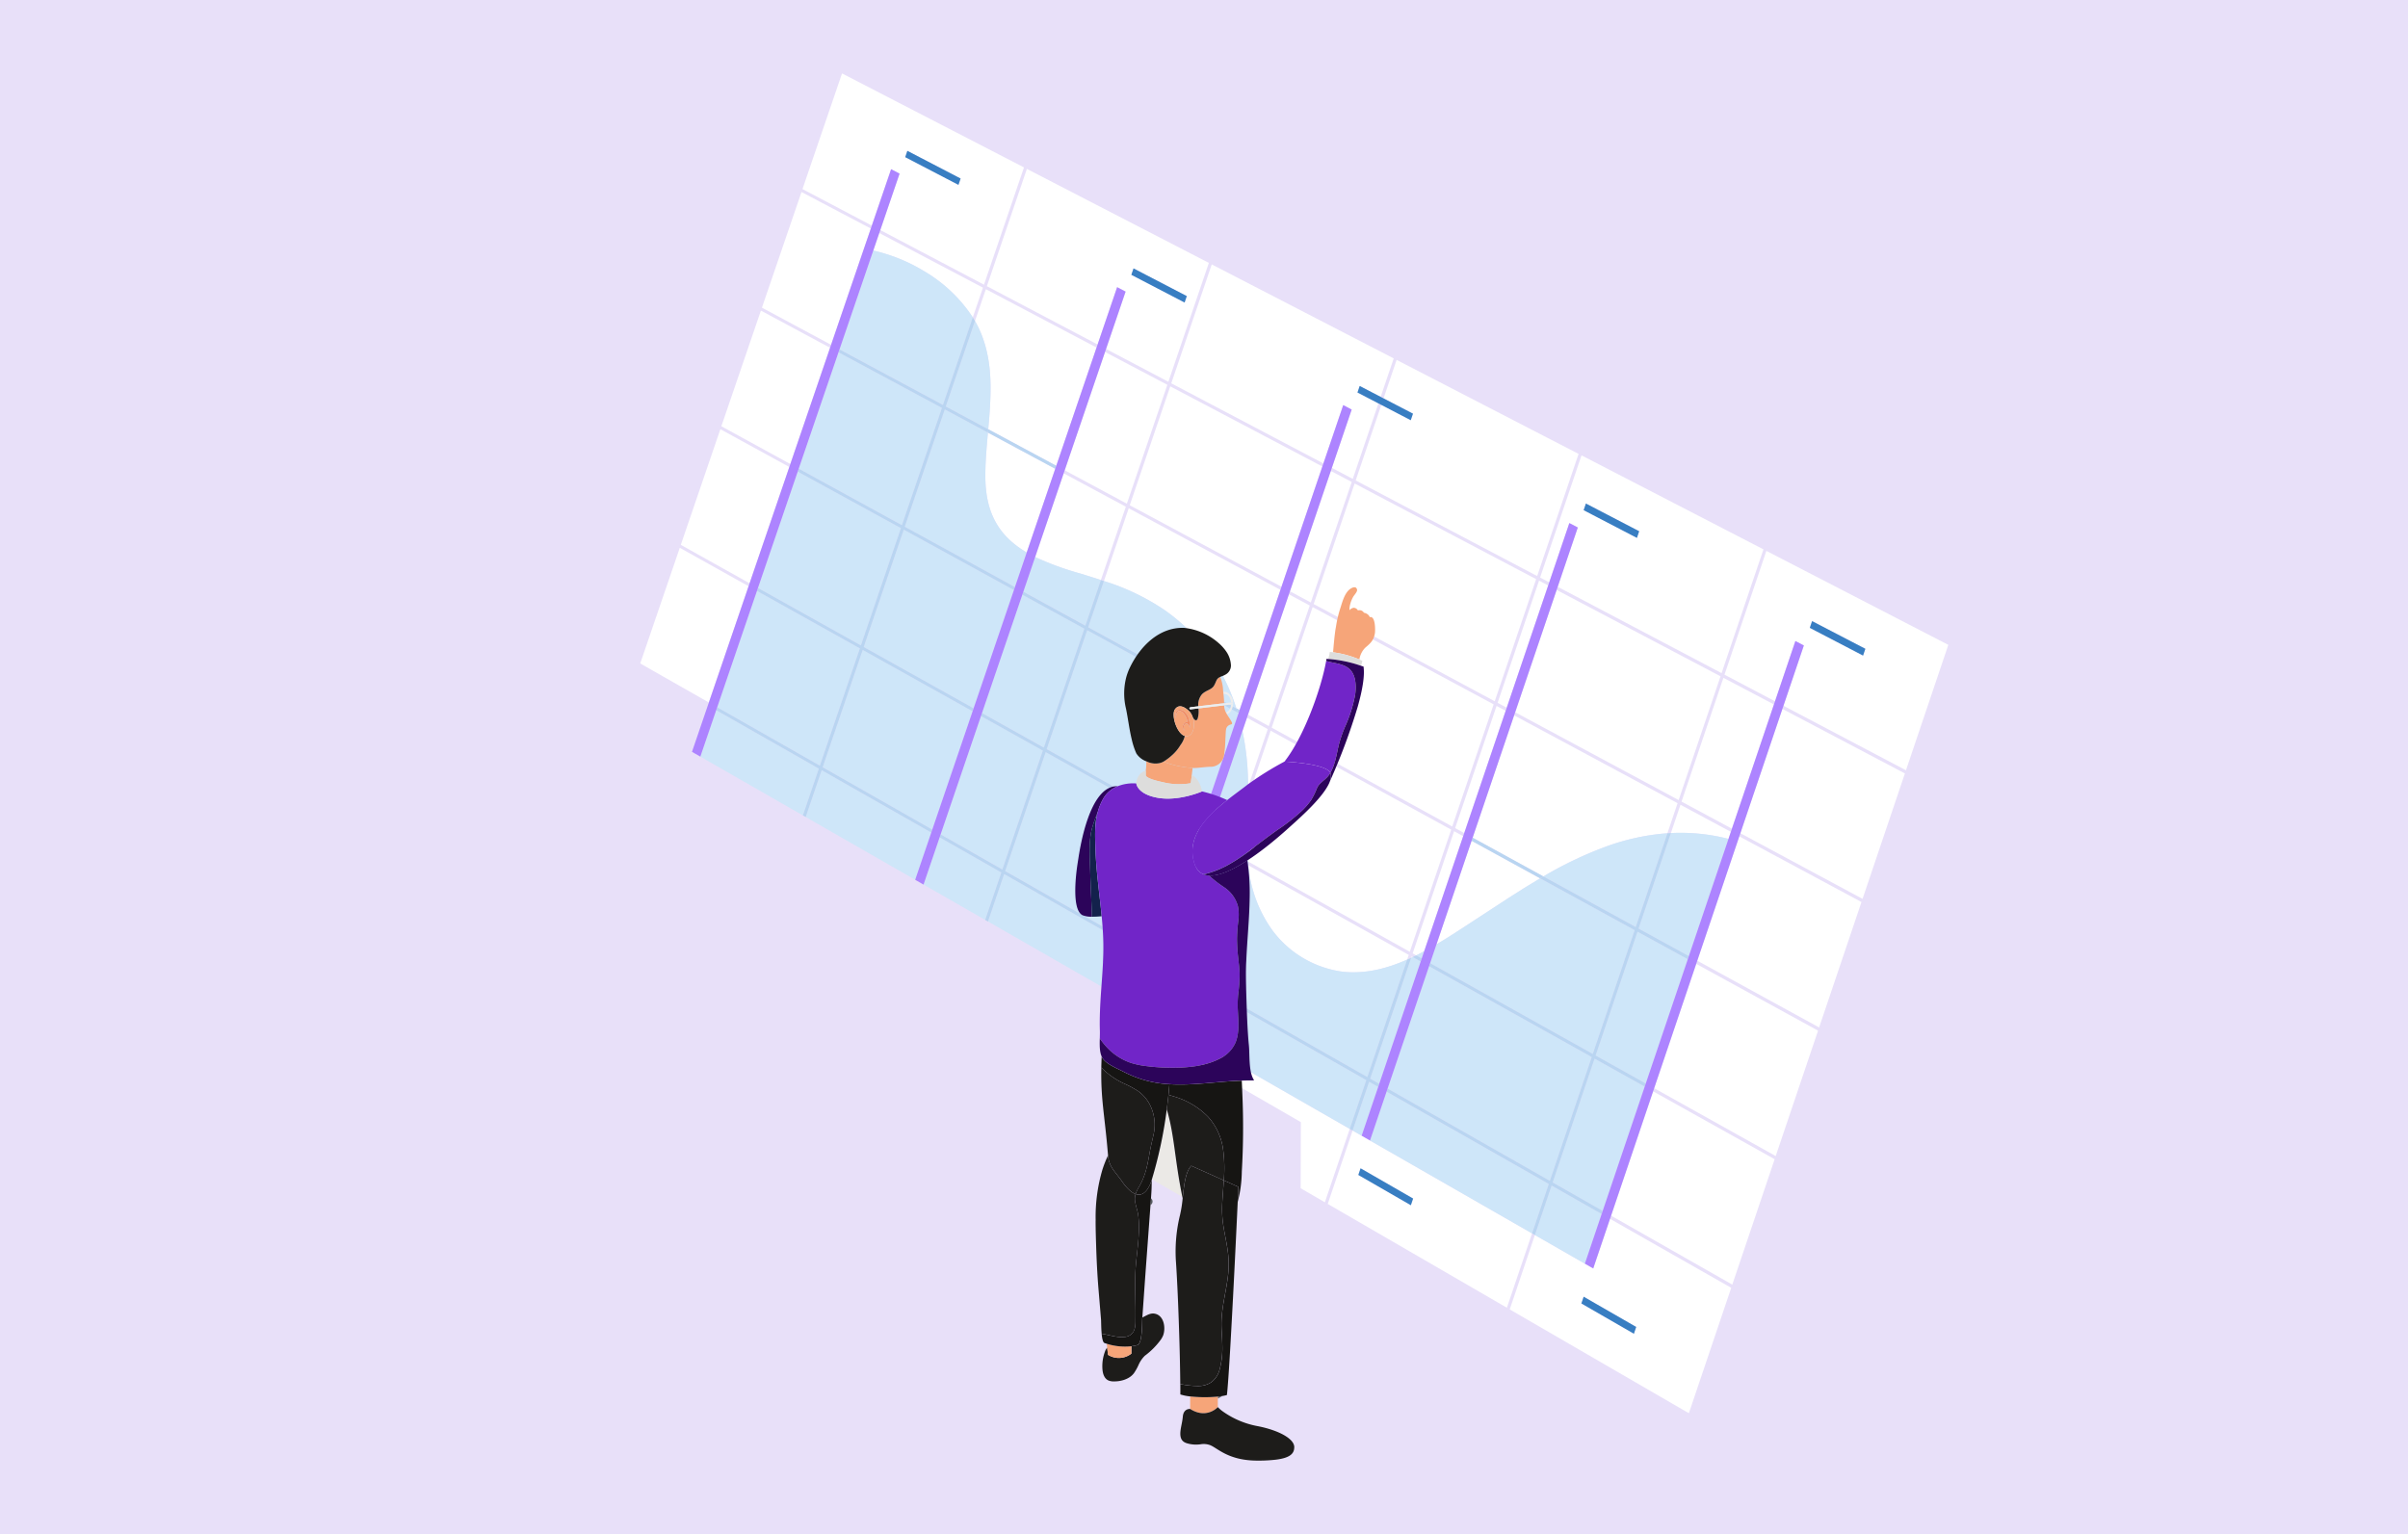 <svg xmlns="http://www.w3.org/2000/svg" width="597" height="380.416" viewBox="0 0 597 380.416">
  <rect x="0" y="0" width="597" height="380.416" fill="#808080" stroke="none"/>
  <g id="Grupo_974722" data-name="Grupo 974722" transform="translate(-823 -3750.584)">
    <rect id="BG" width="597" height="380.416" transform="translate(823 3750.584)" fill="#ede4ff" opacity="0.949"/>
    <g id="Grupo_973927" data-name="Grupo 973927" transform="translate(-5260.524 10717.559)">
      <path id="Trazado_704042" data-name="Trazado 704042" d="M959.217,884.074a106.635,106.635,0,0,0,3.687-17.357c1.908,6.32,1.971,12.586,3.868,21.72Z" transform="translate(5409.891 -7558.596)" fill="#ebe9e6"/>
      <path id="Trazado_704063" data-name="Trazado 704063" d="M935.652,1043.894l-1.112.647v-.5c.4-.041.765-.09,1.112-.147" transform="translate(5450.914 -7664.679)" fill="#585d61"/>
      <path id="Trazado_704127" data-name="Trazado 704127" d="M977.643,923.379c.039-.55.082-1.1.12-1.652a.993.993,0,0,1-.12,1.652" transform="translate(5391.12 -7591.532)" fill="#585d61"/>
      <path id="Trazado_704142" data-name="Trazado 704142" d="M929.432,613.725l-.039.006c-.073-.342-.146-.684-.219-1.017a3.033,3.033,0,0,1,.258,1.011" transform="translate(5459.287 -7406.514)" fill="#fff"/>
      <path id="Trazado_704205" data-name="Trazado 704205" d="M929.756,580.354a11.319,11.319,0,0,0-1.762-1.891c.31.174.626.348,1,.557l2.366,1.321c.078.351.151.69.226,1.035l-1.827-1.022" transform="translate(5457.61 -7386.006)" fill="#b9d5f1"/>
      <path id="Trazado_704261" data-name="Trazado 704261" d="M981.48,638.211a18.385,18.385,0,0,0,1.131,3.433,4.985,4.985,0,0,0,2.48,1.958,13.344,13.344,0,0,1-.146,2.31,3.148,3.148,0,0,0-2.251,2.616,40.609,40.609,0,0,1-1.213-8.865c-.006-.3,0-.607,0-.907Z" transform="translate(5382.637 -7421.78)" fill="#cee6f9"/>
      <path id="Trazado_704262" data-name="Trazado 704262" d="M926.378,618.987c.443,2.045.915,4.231,1.435,6.638l-2.928-1.538a1.394,1.394,0,0,1,.566-.869c.63-.46,1.245-.11.718-1.056-.346-.622-.74-1.157-1.071-1.706a2.437,2.437,0,0,0,1.28-1.469" transform="translate(5462.627 -7410.27)" fill="#cee6f9"/>
      <path id="Trazado_704263" data-name="Trazado 704263" d="M929.641,618.544a3.856,3.856,0,0,1-.456-1.794l1.695-.2a2.2,2.2,0,0,1-1.239,2" transform="translate(5457.834 -7408.81)" fill="#cee6f9"/>
      <path id="Trazado_704264" data-name="Trazado 704264" d="M930.879,611.064c.073.333.147.676.219,1.018l-1.672.2A21.433,21.433,0,0,0,929.27,610l.286-.04a1.567,1.567,0,0,1,1.323,1.105" transform="translate(5457.582 -7404.865)" fill="#cee6f9"/>
      <path id="Trazado_704265" data-name="Trazado 704265" d="M932.619,602.857a1.711,1.711,0,0,0-1.067-.448l-.342.045-.034-.34a10.225,10.225,0,0,0-.721-3.384,5.089,5.089,0,0,1,.61-.245,4.431,4.431,0,0,0,.549-.262c.327,1.51.66,3.042,1,4.634" transform="translate(5455.586 -7397.837)" fill="#cee6f9"/>
      <g id="Grupo_973926" data-name="Grupo 973926" transform="translate(6242.252 -6948.767)">
        <path id="Trazado_704287" data-name="Trazado 704287" d="M107.085,602.211l1.138-3.367.163-.484,2.024-5.989.7-2.074q.674-1.994,1.347-3.988l.077-.223q1.379-4.085,2.761-8.17c12.086,6.626,18.129,9.936,30.214,16.559l-10.5,31.1c-12.055-6.729-18.083-10.1-30.138-16.826q.977-2.891,1.957-5.786c.084-.25.17-.5.253-.749" transform="translate(146.503 -357.102)" fill="#fff"/>
        <path id="Trazado_704288" data-name="Trazado 704288" d="M158.763,486.611c.951-2.807,1.425-4.21,2.374-7.017,4.668,2.509,8.722,4.69,12.491,6.716-.2.581-.394,1.166-.59,1.747a47.489,47.489,0,0,0-14.274-1.446" transform="translate(96.763 -298.232)" fill="#fff"/>
        <path id="Trazado_704289" data-name="Trazado 704289" d="M41.974,345.05q-2.526,7.47-5.052,14.944c-3.779-1.992-7.844-4.135-12.524-6.6,4.154-12.279,6.23-18.419,10.384-30.7L79.892,346c-4.2,12.438-6.3,18.657-10.5,31.1-12.441-6.555-20.585-10.846-30.373-16q2.527-7.477,5.054-14.953l-2.1-1.1m17.35,1.925-13.208-6.867c-.226.669-.34,1-.566,1.674l13.206,6.873c.227-.671.341-1.007.568-1.68" transform="translate(244.415 -204.292)" fill="#fff"/>
        <path id="Trazado_704290" data-name="Trazado 704290" d="M132.145,431.842l10.385-30.7,12.523,6.6q-5.207,15.4-10.416,30.811c-3.769-2.027-7.824-4.2-12.492-6.712" transform="translate(126.019 -251.259)" fill="#fff"/>
        <path id="Trazado_704291" data-name="Trazado 704291" d="M216.058,368.241c-4.153,12.276-6.23,18.416-10.382,30.693l-40.534-21.777q5.14-15.169,10.28-30.336c15.2,8.015,24.158,12.735,40.636,21.419" transform="translate(51.773 -218.736)" fill="#fff"/>
        <path id="Trazado_704292" data-name="Trazado 704292" d="M350.074,411.848c-17.907-9.809-26.862-14.714-44.769-24.521,4.062-11.959,6.092-17.937,10.153-29.9l44.882,24.125c-4.106,12.118-6.16,18.175-10.266,30.291" transform="translate(-148.752 -225.089)" fill="#fff"/>
        <path id="Trazado_704293" data-name="Trazado 704293" d="M92.014,436.358l-10.5,31.1L51.222,451.18q5.209-15.414,10.421-30.831l30.371,16.009" transform="translate(221.529 -262.76)" fill="#fff"/>
        <path id="Trazado_704294" data-name="Trazado 704294" d="M732.421,212.244l-17.1-9.368c3.924-11.472,5.885-17.208,9.807-28.68l17.145,9.214c-3.941,11.532-5.911,17.3-9.852,28.834" transform="translate(-695.209 -115.378)" fill="#fff"/>
        <path id="Trazado_704295" data-name="Trazado 704295" d="M325.326,526.589l-.285.137c-.354-.2-.532-.3-.885-.493l10.269-30.3,2.25,1.235q-4.833,14.259-9.666,28.518c-.561.3-1.11.617-1.683.9" transform="translate(-132.65 -308.017)" fill="#fff"/>
        <path id="Trazado_704296" data-name="Trazado 704296" d="M179.224,747.79c.395-1.168.741-2.192,1.064-3.15l.1-.295c.237-.7.463-1.372.686-2.031q.31-.92.622-1.839c.284-.839.581-1.721.9-2.667.23-.685.461-1.364.692-2.048l.094-.277,30.057,17.111c-4.2,12.438-6.3,18.657-10.5,31.1l-44.415-25.743c2.5-7.378,3.743-11.068,6.24-18.446,5.541,3.18,8.454,4.849,13.775,7.9.2.116.42.241.681.392m10.09,16.19c.227-.671.34-1.007.568-1.68-5.211-3-7.817-4.5-13.027-7.5l-.566,1.674,13.025,7.506" transform="translate(57.044 -451.444)" fill="#fff"/>
        <path id="Trazado_704297" data-name="Trazado 704297" d="M224.949,456.8a95.262,95.262,0,0,0-15.733,7.484c-7.17-3.928-11.435-6.264-17.543-9.609q5.14-15.169,10.28-30.336l40.53,21.787c-1.008,2.982-1.512,4.47-2.521,7.452a56.239,56.239,0,0,0-15.014,3.222" transform="translate(14.7 -265.152)" fill="#fff"/>
        <path id="Trazado_704298" data-name="Trazado 704298" d="M409.687,180.537q-2.455,7.231-4.913,14.462l-37.718-19.87,10.037-29.486,45.116,23.31c-1.229,3.616-2.271,6.681-3.24,9.536l-5.194-2.7c-.221.648-.33.972-.551,1.62,2.019,1.052,3.652,1.9,5.193,2.7l-6.36,18.724c-1.821-.959-3.53-1.858-5.184-2.732q2.457-7.235,4.917-14.471l-2.1-1.1" transform="translate(-235.399 -98.282)" fill="#fff"/>
        <path id="Trazado_704299" data-name="Trazado 704299" d="M145.855,280.46q-2.491,7.354-4.983,14.7c-.745-.391-1.485-.783-2.262-1.192,4.108-12.118,6.161-18.177,10.268-30.3,18.046,9.325,27.068,13.987,45.114,23.31-4.153,12.276-6.23,18.414-10.383,30.693l-40.639-21.411q2.494-7.356,4.986-14.712l-2.1-1.1m16.764,3.676c.224-.661.335-.992.559-1.652l-13.208-6.869-.558,1.648,13.207,6.873" transform="translate(84.486 -168.954)" fill="#fff"/>
        <path id="Trazado_704300" data-name="Trazado 704300" d="M279.067,310.935c4.062-11.956,6.092-17.934,10.153-29.893,18,9.489,27,14.232,45,23.719-4.106,12.115-6.16,18.173-10.266,30.291C306,325.4,297.022,320.581,279.067,310.935" transform="translate(-112.102 -179.351)" fill="#fff"/>
        <path id="Trazado_704301" data-name="Trazado 704301" d="M276.609,527.541q4.35-12.84,8.7-25.677l16.99,9.311c-5.41,3.184-10.575,6.673-15.768,10.048-3.287,2.136-6.538,4.32-9.924,6.318" transform="translate(-79.197 -311.566)" fill="#fff"/>
        <path id="Trazado_704302" data-name="Trazado 704302" d="M513.58,115.948l-4.846,14.223c-8.554-4.507-16.266-8.568-27.452-14.462,3.969-11.633,5.953-17.45,9.922-29.082l45.114,23.308c-4.014,11.793-6.021,17.689-10.036,29.482-5.909-3.113-10.842-5.711-15.448-8.14q2.425-7.115,4.849-14.232l-2.1-1.1m16.723,3.818c.218-.641.327-.961.545-1.6l-13.21-6.866c-.217.637-.325.955-.542,1.592,5.282,2.751,7.924,4.124,13.206,6.875" transform="translate(-395.341 -62.948)" fill="#fff"/>
        <path id="Trazado_704303" data-name="Trazado 704303" d="M135.555,676.136q.514-1.517,1.012-2.995l.632-1.869c.408-1.207.82-2.427,1.242-3.675q1.841-5.447,3.683-10.9c12.054,6.733,18.082,10.1,30.136,16.835-4.2,12.438-6.3,18.657-10.5,31.1l-30.059-17.1c1.214-3.593,2.249-6.654,3.212-9.5q.321-.948.641-1.9" transform="translate(108.991 -404.274)" fill="#fff"/>
        <path id="Trazado_704304" data-name="Trazado 704304" d="M633.352,135.637a42.056,42.056,0,0,0-12.5-5.047q.745-2.175,1.486-4.354l25.709,13.55-2.516,7.374a36.528,36.528,0,0,0-12.181-11.524" transform="translate(-563.079 -86.663)" fill="#fff"/>
        <path id="Trazado_704305" data-name="Trazado 704305" d="M715.449,114.926,707.3,138.793l-17.145-9.211c3.924-11.472,5.886-17.21,9.807-28.682l17.188,9.061q-.849,2.481-1.7,4.965" transform="translate(-659.982 -71.493)" fill="#fff"/>
        <path id="Trazado_704306" data-name="Trazado 704306" d="M411.151,250.486,421.189,221c15.4,8.114,24.223,12.765,37.714,19.877L448.771,270.7l-37.62-20.21" transform="translate(-289.786 -143.401)" fill="#fff"/>
        <path id="Trazado_704307" data-name="Trazado 704307" d="M617.466,51.364q-2.387,6.992-4.778,13.985c-5.107-2.691-10.53-5.55-17.188-9.056,3.921-11.472,5.883-17.21,9.807-28.68,18.042,9.324,27.064,13.985,45.11,23.308L640.5,80c-10.421-5.49-17.829-9.394-25.709-13.544q2.391-7,4.78-13.994l-2.1-1.1m3.5-2.988,13.2,6.873c.214-.628.322-.943.537-1.573L621.5,46.81c-.213.626-.32.94-.534,1.566" transform="translate(-555.275 -27.613)" fill="#fff"/>
        <path id="Trazado_704308" data-name="Trazado 704308" d="M355.45,573.359l.267.148-.376.174Z" transform="translate(-164.206 -354.374)" fill="#fff"/>
        <path id="Trazado_704309" data-name="Trazado 704309" d="M408.321,276.027c-4.06,11.955-6.09,17.93-10.151,29.886-1.816-.976-3.52-1.893-5.171-2.779q5.069-14.92,10.139-29.839c1.655.871,3.365,1.772,5.184,2.732" transform="translate(-231.92 -174.713)" fill="#fff"/>
        <path id="Trazado_704310" data-name="Trazado 704310" d="M267.043,217.993l-7.3-3.793c.969-2.855,2.01-5.922,3.24-9.538l45.114,23.31c-4.106,12.113-6.159,18.171-10.265,30.289-18-9.485-27-14.226-45-23.708,2.6-7.646,4.364-12.849,6.362-18.731,2.22,1.156,4.348,2.266,7.3,3.8.222-.65.332-.974.553-1.626" transform="translate(-75.457 -133.62)" fill="#fff"/>
        <path id="Trazado_704311" data-name="Trazado 704311" d="M271.645,371.391c4.109-12.118,6.162-18.177,10.27-30.3.777.409,1.516.8,2.261,1.192Q279.039,357.447,273.9,372.6l-2.257-1.213" transform="translate(-59.08 -215.308)" fill="#fff"/>
        <path id="Trazado_704312" data-name="Trazado 704312" d="M470.671,346.394l-.8-.437c-.512-1.577-1.082-3.151-1.762-4.717a46.939,46.939,0,0,0-15.82-19.5,56.617,56.617,0,0,0-15.243-7.34c2.457-7.219,3.685-10.829,6.142-18.046,15.356,8.252,24.161,12.987,37.616,20.219q-5.066,14.911-10.133,29.822" transform="translate(-322.078 -188.519)" fill="#fff"/>
        <path id="Trazado_704313" data-name="Trazado 704313" d="M300.148,450.046c-.73-.4-1.455-.8-2.25-1.233,4.108-12.12,6.161-18.179,10.269-30.3.775.415,1.512.813,2.256,1.211q-5.138,15.159-10.275,30.319" transform="translate(-95.862 -261.663)" fill="#fff"/>
        <path id="Trazado_704314" data-name="Trazado 704314" d="M570.807,204.744c-5.05-2.715-10.133-5.444-16.866-9.062.189-2.115.37-4.232.474-6.372.266-5.451.163-11.266-2.148-17.137a25.317,25.317,0,0,0-1.611-3.334c1.076-3.156,1.615-4.735,2.692-7.891,11.185,5.895,18.9,9.96,27.45,14.469q-4.995,14.662-9.991,29.326" transform="translate(-467.66 -107.446)" fill="#fff"/>
        <path id="Trazado_704315" data-name="Trazado 704315" d="M381.317,543.427a25.9,25.9,0,0,1-17.571-10.263,32.274,32.274,0,0,1-5.968-16.134c15.9,8.883,23.852,13.322,39.754,22.207l-.4,1.17c-4.7,2.072-9.961,3.591-15.818,3.02" transform="translate(-206.998 -320.647)" fill="#fff"/>
        <path id="Trazado_704317" data-name="Trazado 704317" d="M516.923,199.763l15.448,8.142c-4.014,11.793-6.022,17.689-10.036,29.482-6.086-3.27-10.823-5.815-15.408-8.28l10-29.344" transform="translate(-401.685 -130.686)" fill="#fff"/>
        <path id="Trazado_704318" data-name="Trazado 704318" d="M290.827,682.673l1.25.716,40.174,23.035c-2.5,7.374-3.743,11.064-6.238,18.44-17.767-10.3-26.65-15.445-44.418-25.745,2.469-7.279,3.7-10.921,6.17-18.2,1.052.6,2.069,1.185,3.062,1.755m11.38,16.768c.224-.662.336-.991.561-1.654l-13.028-7.5c-.223.658-.335.988-.559,1.645l13.027,7.508" transform="translate(-111.148 -418.773)" fill="#fff"/>
        <path id="Trazado_704319" data-name="Trazado 704319" d="M80.527,522.634c.148-.441.3-.884.447-1.325.488-1.446.959-2.835,1.42-4.2q.814-2.414,1.63-4.823.123-.365.246-.73.365-1.081.729-2.158.344-1.017.7-2.078.526-1.555,1.05-3.109c.415-1.224.847-2.5,1.307-3.863q.205-.61.411-1.216l30.293,16.282c-4.2,12.44-6.3,18.659-10.5,31.1-12.086-6.621-18.129-9.932-30.216-16.553.916-2.708,1.723-5.1,2.478-7.329" transform="translate(184.016 -309.932)" fill="#fff"/>
        <path id="Trazado_704320" data-name="Trazado 704320" d="M394.226,620.638c.448-1.317.921-2.713,1.461-4.3l44.488,25.509c-2.467,7.279-3.7,10.919-6.169,18.2-2.119-1.231-4.106-2.382-6-3.481l.047-16.4Z" transform="translate(-264.267 -380.104)" fill="#fff"/>
        <path id="Trazado_704321" data-name="Trazado 704321" d="M331.81,450.383c2.251-6.624,3.376-9.936,5.627-16.562L382.2,458.355c-4.106,12.115-6.159,18.175-10.266,30.291l-40.115-22.4c-.047-.48-.089-.957-.123-1.428-.357-4.942,0-9.652.113-14.437" transform="translate(-181.141 -270.826)" fill="#fff"/>
        <path id="Trazado_704322" data-name="Trazado 704322" d="M429.08,349.545c1.651.889,3.355,1.8,5.17,2.779-4.06,11.956-6.09,17.932-10.151,29.888-2.106-1.153-3.528-1.932-5.158-2.826q5.07-14.921,10.14-29.841" transform="translate(-268.259 -220.367)" fill="#fff"/>
        <path id="Trazado_704323" data-name="Trazado 704323" d="M576.194,259.447c.051-3.341.346-6.6.639-9.852l16.688,8.97q-3.535,10.377-7.072,20.757a24.963,24.963,0,0,1-3.818-2.743c-5.7-5.025-6.523-11.582-6.436-17.132" transform="translate(-490.627 -160.522)" fill="#fff"/>
        <path id="Trazado_704324" data-name="Trazado 704324" d="M463.121,422.8l-.089.262-.094-.361Z" transform="translate(-314.785 -264.169)" fill="#fff"/>
        <path id="Trazado_704325" data-name="Trazado 704325" d="M444.882,429.1q.56-1.645,1.119-3.291l5.157,2.825c-1.952,5.75-2.929,8.626-4.881,14.374,0-.51,0-1.02-.009-1.532a65.9,65.9,0,0,0-1.386-12.376" transform="translate(-295.576 -266.027)" fill="#fff"/>
        <path id="Trazado_704326" data-name="Trazado 704326" d="M532.573,295.516l7.073-20.763c4.584,2.465,9.318,5.008,15.406,8.282-2.474,7.271-3.713,10.907-6.188,18.177-1.707-.561-3.426-1.093-5.155-1.626a73.8,73.8,0,0,1-11.137-4.07" transform="translate(-434.658 -175.586)" fill="#fff"/>
        <path id="Trazado_704329" data-name="Trazado 704329" d="M788.255,342.827l-.142.411L786.59,347.7l-.142.42c-.362,1.056-.73,2.134-1.112,3.255l-.022.06c-.8,2.332-1.654,4.84-2.633,7.706l-17.009-9.678c3.922-11.472,5.883-17.207,9.807-28.682,6.821,3.812,10.231,5.718,17.052,9.527-.116.346-.235.691-.353,1.037-1.514,4.434-2.745,8.033-3.924,11.485" transform="translate(-765.672 -203.143)" fill="#fff"/>
        <path id="Trazado_704330" data-name="Trazado 704330" d="M762.3,271.8q-.345,1.017-.692,2.03c-.263.766-.525,1.536-.8,2.328q-.414,1.21-.829,2.422-.248.733-.508,1.491-.816,2.385-1.629,4.765c-.1.288-.191.564-.293.858L740.5,276.168l9.809-28.682c6.839,3.747,10.257,5.624,17.1,9.371l-5.1,14.94" transform="translate(-730.442 -159.26)" fill="#fff"/>
        <path id="Trazado_704334" data-name="Trazado 704334" d="M274.843,499.944l17.543,9.61c-.272.157-.544.312-.813.471-6.946-3.805-11.1-6.079-16.99-9.31.086-.259.174-.514.26-.771" transform="translate(-68.469 -310.417)" fill="#b9d5f1"/>
        <path id="Trazado_704335" data-name="Trazado 704335" d="M575.555,248.346c.026-.28.05-.557.075-.837,6.733,3.618,11.816,6.348,16.866,9.063q-.127.371-.254.744l-16.688-8.971" transform="translate(-489.349 -159.274)" fill="#b9d5f1"/>
        <path id="Trazado_704336" data-name="Trazado 704336" d="M462.3,419.973l.8.437c-.086.253-.171.506-.257.756l-.183-.1c-.111-.365-.243-.731-.361-1.1" transform="translate(-314.506 -262.535)" fill="#b9d5f1"/>
        <path id="Trazado_704337" data-name="Trazado 704337" d="M507.267,615.729c-.54,1.592-1.013,2.988-1.46,4.3l-.708-.408c.447-1.317.921-2.713,1.461-4.3l.708.4" transform="translate(-375.847 -379.5)" fill="#b9d5f1"/>
        <path id="Trazado_704338" data-name="Trazado 704338" d="M220.844,520.452l-22.887-12.535a95.276,95.276,0,0,1,15.733-7.484,56.254,56.254,0,0,1,15.014-3.222c-3.144,9.3-4.716,13.946-7.86,23.241" transform="translate(25.96 -308.781)" fill="#cee6f9"/>
        <path id="Trazado_704339" data-name="Trazado 704339" d="M229.709,535.115c5.193-3.375,10.358-6.864,15.768-10.048,9.374,5.137,14.061,7.705,23.435,12.845-4.153,12.276-6.23,18.416-10.381,30.695-16.319-9.112-25.038-13.98-40.324-22.514q.789-2.33,1.579-4.659c3.386-2,6.636-4.182,9.923-6.318" transform="translate(-22.373 -325.459)" fill="#cee6f9"/>
        <path id="Trazado_704340" data-name="Trazado 704340" d="M350.213,570.083c-.2.6-.406,1.2-.609,1.8-.456-.254-.893-.5-1.36-.76l.285-.138c.573-.284,1.122-.6,1.683-.9" transform="translate(-155.854 -352.412)" fill="#cee6f9"/>
        <path id="Trazado_704341" data-name="Trazado 704341" d="M457.047,460.559q4.509-13.275,9.02-26.55a65.916,65.916,0,0,1,1.386,12.375c.011.512.008,1.022.009,1.532l-5.27,15.514-5.145-2.872" transform="translate(-316.761 -270.939)" fill="#cee6f9"/>
        <path id="Trazado_704342" data-name="Trazado 704342" d="M463.161,401.2c4.016-11.8,6.023-17.694,10.039-29.49l37.337,20.462.093.362q-5.023,14.781-10.045,29.561c-13.387-7.475-22.147-12.365-37.424-20.894" transform="translate(-362.383 -233.637)" fill="#cee6f9"/>
        <path id="Trazado_704343" data-name="Trazado 704343" d="M239.189,754.54c.228-.678.457-1.353.686-2.03-.224.658-.449,1.327-.686,2.03" transform="translate(-1.756 -461.639)" fill="#cee6f9"/>
        <path id="Trazado_704344" data-name="Trazado 704344" d="M241.151,761.455q.532-1.575,1.064-3.15c-.323.957-.669,1.982-1.064,3.15" transform="translate(-4.883 -465.108)" fill="#cee6f9"/>
        <path id="Trazado_704345" data-name="Trazado 704345" d="M235.394,743.946q.45-1.335.9-2.668c-.32.947-.617,1.829-.9,2.668" transform="translate(3.347 -454.913)" fill="#cee6f9"/>
        <path id="Trazado_704346" data-name="Trazado 704346" d="M255.151,722.011q-2.078,6.146-4.157,12.3l1.394.8c-5.321-3.05-8.234-4.72-13.775-7.9,1.658-4.9,2.487-7.351,4.144-12.253l12.394,7.056" transform="translate(-16.801 -439.153)" fill="#cee6f9"/>
        <path id="Trazado_704347" data-name="Trazado 704347" d="M233.53,735.483h0l-.094.278Z" transform="translate(6.897 -451.444)" fill="#cee6f9"/>
        <path id="Trazado_704348" data-name="Trazado 704348" d="M383.005,652.054q-2.051,6.047-4.1,12.1c.323.187.579.333.825.475l-3.062-1.755c1.639-4.838,2.46-7.256,4.1-12.094.769.438,1.5.854,2.238,1.276" transform="translate(-200.052 -400.727)" fill="#cee6f9"/>
        <path id="Trazado_704349" data-name="Trazado 704349" d="M271.27,669.009l4.1-12.109c15.046,8.564,23.909,13.611,40.214,22.891-1.656,4.9-2.486,7.353-4.143,12.253-16.291-9.34-25.143-14.417-40.174-23.034" transform="translate(-90.342 -404.393)" fill="#cee6f9"/>
        <path id="Trazado_704350" data-name="Trazado 704350" d="M500.771,522.424c15.236,8.671,23.973,13.645,37.324,21.245q-2.022,5.95-4.046,11.9c.831.478,1.246.714,2.076,1.19q2.023-5.953,4.046-11.911c1.639.933,3.33,1.9,5.132,2.921-1.621,4.771-2.432,7.157-4.052,11.93-17.8-10.2-26.693-15.305-44.487-25.508,1.6-4.707,2.4-7.062,4.007-11.769" transform="translate(-410.54 -323.877)" fill="#cee6f9"/>
        <path id="Trazado_704351" data-name="Trazado 704351" d="M432.6,611.951l-4.1,12.089-44.489-25.509c1.622-4.771,2.432-7.159,4.053-11.93l44.534,25.35" transform="translate(-252.593 -362.302)" fill="#cee6f9"/>
        <path id="Trazado_704352" data-name="Trazado 704352" d="M217.225,683.856c-.422,1.248-.834,2.467-1.242,3.674l1.242-3.674" transform="translate(30.205 -420.532)" fill="#cee6f9"/>
        <path id="Trazado_704353" data-name="Trazado 704353" d="M227.985,709.857l-3.212,9.5,3.212-9.5" transform="translate(15.919 -436.1)" fill="#cee6f9"/>
        <path id="Trazado_704354" data-name="Trazado 704354" d="M221.665,697.671q-.5,1.478-1.012,2.995.506-1.5,1.012-2.995" transform="translate(23.892 -428.804)" fill="#cee6f9"/>
        <path id="Trazado_704355" data-name="Trazado 704355" d="M224.389,674.254,211.995,667.2l10.384-30.7c5.066,2.831,7.922,4.427,12.426,6.942q-5.208,15.408-10.416,30.811" transform="translate(14.226 -392.179)" fill="#cee6f9"/>
        <path id="Trazado_704356" data-name="Trazado 704356" d="M480.962,502.062l5.144,2.874-10.151,29.886c-1.8-1.026-3.493-1.987-5.131-2.921q5.069-14.921,10.138-29.839" transform="translate(-340.934 -311.685)" fill="#cee6f9"/>
        <path id="Trazado_704357" data-name="Trazado 704357" d="M488.835,476.557c4.015-11.8,6.022-17.694,10.038-29.488l37.421,20.9q-5.066,14.911-10.133,29.822c-13.352-7.6-22.088-12.567-37.326-21.236" transform="translate(-398.349 -278.758)" fill="#cee6f9"/>
        <path id="Trazado_704358" data-name="Trazado 704358" d="M683.917,473.709l-3.989,11.707.381.217c-8.609-4.937-16.3-9.343-27.52-15.779,1.585-4.643,2.377-6.966,3.96-11.608l27.167,15.463" transform="translate(-611.761 -285.451)" fill="#cee6f9"/>
        <path id="Trazado_704359" data-name="Trazado 704359" d="M609.515,511.443q1.994-5.856,3.991-11.713l15.286,8.7c-1.6,4.707-2.4,7.06-4.006,11.767-5.841-3.35-10.717-6.146-15.271-8.755" transform="translate(-539.271 -310.289)" fill="#cee6f9"/>
        <path id="Trazado_704360" data-name="Trazado 704360" d="M154.567,506.027q.655-1.933,1.307-3.863c-.46,1.361-.892,2.639-1.307,3.863" transform="translate(116.201 -311.746)" fill="#cee6f9"/>
        <path id="Trazado_704361" data-name="Trazado 704361" d="M182.519,498.433q-4.913,14.534-9.825,29.065l-12.46-6.825c3.205-9.475,4.808-14.211,8.011-23.685a47.506,47.506,0,0,1,14.274,1.445" transform="translate(87.282 -308.609)" fill="#cee6f9"/>
        <path id="Trazado_704362" data-name="Trazado 704362" d="M160.441,521.618q.35-1.039.7-2.078l-.7,2.078" transform="translate(108.575 -322.15)" fill="#cee6f9"/>
        <path id="Trazado_704363" data-name="Trazado 704363" d="M164.254,530.1q-.124.365-.246.729.123-.365.246-.729" transform="translate(104.033 -328.469)" fill="#cee6f9"/>
        <path id="Trazado_704364" data-name="Trazado 704364" d="M170.106,543.932c-.46,1.364-.932,2.754-1.42,4.2q.71-2.1,1.42-4.2" transform="translate(96.304 -336.754)" fill="#cee6f9"/>
        <path id="Trazado_704365" data-name="Trazado 704365" d="M175.817,557.7c-.755,2.231-1.562,4.621-2.478,7.33q1.239-3.663,2.478-7.33" transform="translate(88.726 -344.997)" fill="#cee6f9"/>
        <path id="Trazado_704366" data-name="Trazado 704366" d="M352.649,605.151l-2.237-1.274c4.063-11.99,6.094-17.984,10.159-29.975l.376-.174,1.978,1.106q-5.137,15.155-10.275,30.316" transform="translate(-169.435 -354.595)" fill="#cee6f9"/>
        <path id="Trazado_704367" data-name="Trazado 704367" d="M255.017,579.385l40.32,22.523c-4.153,12.277-6.23,18.417-10.382,30.693l-40.218-22.882,10.28-30.334" transform="translate(-59.444 -357.982)" fill="#cee6f9"/>
        <path id="Trazado_704368" data-name="Trazado 704368" d="M191.305,608.774l-.7,2.074.7-2.074" transform="translate(66.309 -375.578)" fill="#cee6f9"/>
        <path id="Trazado_704369" data-name="Trazado 704369" d="M185.378,588.749l10.385-30.7c5.079,2.783,7.942,4.354,12.458,6.828q-5.208,15.407-10.417,30.813l-12.426-6.94" transform="translate(51.49 -345.206)" fill="#cee6f9"/>
        <path id="Trazado_704370" data-name="Trazado 704370" d="M200.893,638.463c-.083.246-.169.5-.253.749.084-.249.169-.5.253-.749" transform="translate(52.695 -393.354)" fill="#cee6f9"/>
        <path id="Trazado_704371" data-name="Trazado 704371" d="M197.56,628.867l-.163.484Z" transform="translate(57.328 -387.608)" fill="#cee6f9"/>
        <path id="Trazado_704372" data-name="Trazado 704372" d="M187.131,598.277l-.076.224Z" transform="translate(71.907 -369.293)" fill="#cee6f9"/>
        <path id="Trazado_704373" data-name="Trazado 704373" d="M601.72,338.681c3.969-11.634,5.954-17.45,9.923-29.086l27.309,14.968q-5,14.663-9.992,29.327l-27.24-15.209" transform="translate(-546.304 -196.447)" fill="#cee6f9"/>
        <path id="Trazado_704374" data-name="Trazado 704374" d="M568.219,349.749l15.367,8.42c-4.014,11.8-6.022,17.691-10.036,29.484L558.221,379.1q5-14.675,10-29.346" transform="translate(-473.483 -220.489)" fill="#cee6f9"/>
        <path id="Trazado_704375" data-name="Trazado 704375" d="M593.864,424.74c4.57,2.554,9.464,5.288,15.327,8.562-4.014,11.793-6.021,17.689-10.036,29.482-5.848-3.328-10.729-6.1-15.287-8.7q5-14.675,10-29.346" transform="translate(-509.38 -265.389)" fill="#cee6f9"/>
        <path id="Trazado_704376" data-name="Trazado 704376" d="M627.255,413c3.971-11.631,5.955-17.45,9.924-29.084l27.238,15.215q-5,14.665-9.992,29.327c-8.467-4.817-16.1-9.16-27.169-15.458" transform="translate(-582.015 -240.949)" fill="#cee6f9"/>
        <path id="Trazado_704377" data-name="Trazado 704377" d="M547.995,335.081q1.462-4.291,2.924-8.583a73.89,73.89,0,0,0,11.137,4.07c1.729.533,3.448,1.065,5.155,1.626-1.539,4.522-2.309,6.783-3.848,11.3-5.879-3.219-10.786-5.907-15.368-8.418" transform="translate(-453.005 -206.568)" fill="#cee6f9"/>
        <path id="Trazado_704378" data-name="Trazado 704378" d="M593.813,264.355c3.969-11.636,5.954-17.452,9.923-29.086l10.691,5.748c-.293,3.255-.587,6.512-.639,9.853-.086,5.55.735,12.107,6.436,17.132a24.938,24.938,0,0,0,3.818,2.743l-2.92,8.57-27.31-14.959" transform="translate(-528.222 -151.945)" fill="#cee6f9"/>
        <path id="Trazado_704379" data-name="Trazado 704379" d="M795.143,422.922q-1.343,3.934-2.687,7.867c1-2.915,1.7-4.982,2.687-7.867" transform="translate(-779.03 -264.301)" fill="#cee6f9"/>
        <path id="Trazado_704380" data-name="Trazado 704380" d="M790.842,418.635l.149-.436Z" transform="translate(-774.23 -261.473)" fill="#cee6f9"/>
        <path id="Trazado_704381" data-name="Trazado 704381" d="M799.7,447.244l-.634-.363c.241.138.446.254.634.363" transform="translate(-786.233 -278.646)" fill="#cee6f9"/>
        <path id="Trazado_704382" data-name="Trazado 704382" d="M722.258,432.662q1.969-5.756,3.935-11.515c9.665,5.5,15.148,8.624,25.442,14.482-1.585,4.643-2.377,6.963-3.96,11.608l-25.416-14.575" transform="translate(-707.354 -263.238)" fill="#cee6f9"/>
        <path id="Trazado_704383" data-name="Trazado 704383" d="M457.1,488.427c1.811-5.33,2.717-8,4.527-13.33-.116,4.784-.47,9.495-.113,14.437.033.471.076.948.123,1.428-1.816-1.013-2.723-1.519-4.537-2.534" transform="translate(-310.958 -295.54)" fill="#cee6f9"/>
        <path id="Trazado_704384" data-name="Trazado 704384" d="M627.141,201.084c-.1,2.14-.285,4.257-.474,6.372l-10.515-5.649,7.23-21.194a25.209,25.209,0,0,1,1.611,3.334c2.311,5.87,2.414,11.685,2.148,17.136" transform="translate(-540.386 -119.22)" fill="#cee6f9"/>
        <path id="Trazado_704385" data-name="Trazado 704385" d="M403.3,565.445c-17.814-10.136-26.722-15.2-44.536-25.339l10.154-29.891c1.958,1.093,2.936,1.639,4.895,2.734a32.277,32.277,0,0,0,5.968,16.134,25.9,25.9,0,0,0,17.571,10.263c5.856.57,11.118-.949,15.818-3.02-3.948,11.649-5.922,17.472-9.87,29.118" transform="translate(-223.036 -316.567)" fill="#cee6f9"/>
        <path id="Trazado_704386" data-name="Trazado 704386" d="M499.253,368.167c.68,1.566,1.25,3.141,1.762,4.717-14.689-8.048-22.032-12.07-36.721-20.115,1.558-4.578,2.337-6.867,3.9-11.442a56.635,56.635,0,0,1,15.243,7.34,46.948,46.948,0,0,1,15.82,19.5" transform="translate(-353.223 -215.446)" fill="#cee6f9"/>
        <path id="Trazado_704387" data-name="Trazado 704387" d="M740.5,285.779l5.1-14.94q-2.552,7.47-5.1,14.94" transform="translate(-708.64 -173.242)" fill="#cee6f9"/>
        <path id="Trazado_704388" data-name="Trazado 704388" d="M758.992,326.461q.259-.758.508-1.491c-.168.5-.34.994-.508,1.491" transform="translate(-729.959 -205.653)" fill="#cee6f9"/>
        <path id="Trazado_704389" data-name="Trazado 704389" d="M764.315,341.419h0c.1-.294.194-.57.293-.858-.1.286-.2.572-.293.858" transform="translate(-737.203 -214.988)" fill="#cee6f9"/>
        <path id="Trazado_704390" data-name="Trazado 704390" d="M681.414,273.692c9.719,5.324,15.23,8.347,25.575,14.015-3.969,11.634-5.952,17.448-9.919,29.08-10.321-5.761-15.818-8.831-25.511-14.243q4.927-14.427,9.854-28.851" transform="translate(-642.364 -174.95)" fill="#cee6f9"/>
        <path id="Trazado_704391" data-name="Trazado 704391" d="M755.741,313.133c-.265.777-.531,1.551-.8,2.328.271-.792.533-1.562.8-2.328" transform="translate(-724.576 -198.566)" fill="#cee6f9"/>
        <path id="Trazado_704392" data-name="Trazado 704392" d="M627.123,161.584q4.185-12.249,8.368-24.5a42.1,42.1,0,0,1,12.5,5.046,36.537,36.537,0,0,1,12.181,11.524c-2.962,8.682-4.444,13.021-7.4,21.7l-25.644-13.776" transform="translate(-577.716 -93.16)" fill="#cee6f9"/>
        <path id="Trazado_704393" data-name="Trazado 704393" d="M702.534,135.854h0q-4.076,11.933-8.153,23.867c3.261-9.547,4.891-14.32,8.153-23.867" transform="translate(-647.068 -92.421)" fill="#cee6f9"/>
        <path id="Trazado_704394" data-name="Trazado 704394" d="M770.475,347.106q-1.961,5.744-3.923,11.485c1.179-3.453,2.409-7.052,3.923-11.485" transform="translate(-743.968 -218.906)" fill="#cee6f9"/>
        <path id="Trazado_704395" data-name="Trazado 704395" d="M783.658,404.879h0c.979-2.865,1.837-5.374,2.633-7.706l-2.633,7.706" transform="translate(-766.648 -248.884)" fill="#cee6f9"/>
        <path id="Trazado_704396" data-name="Trazado 704396" d="M778.207,376.753q-.761,2.23-1.523,4.459c.515-1.505,1.016-2.973,1.523-4.459" transform="translate(-755.766 -236.657)" fill="#cee6f9"/>
        <path id="Trazado_704397" data-name="Trazado 704397" d="M706.765,347.422l25.509,14.25c-3.967,11.629-5.953,17.446-9.92,29.078-10.293-5.858-15.777-8.977-25.444-14.475q4.927-14.427,9.855-28.852" transform="translate(-677.823 -219.096)" fill="#cee6f9"/>
        <path id="Trazado_704398" data-name="Trazado 704398" d="M781.946,388.911q-.559,1.627-1.112,3.255c.383-1.121.751-2.2,1.112-3.255" transform="translate(-761.169 -243.937)" fill="#cee6f9"/>
        <path id="Trazado_704399" data-name="Trazado 704399" d="M715.321,225.992h0c3.941-11.535,5.911-17.3,9.852-28.834q-4.928,14.416-9.852,28.834" transform="translate(-678.11 -129.127)" fill="#cee6f9"/>
        <path id="Trazado_704400" data-name="Trazado 704400" d="M656.063,199.961c9.743,5.238,15.267,8.207,25.64,13.785-3.967,11.629-5.952,17.446-9.921,29.077-10.345-5.668-15.859-8.686-25.576-14.01q4.928-14.424,9.857-28.852" transform="translate(-606.906 -130.805)" fill="#cee6f9"/>
        <path id="Trazado_704401" data-name="Trazado 704401" d="M668.531,206.119c-.024.28-.049.557-.075.837l-10.691-5.748c-3.969,11.633-5.954,17.45-9.923,29.086,11.128,6.1,18.8,10.3,27.31,14.96-.085.249-.169.5-.253.746-8.511-4.664-16.181-8.869-27.309-14.968-3.969,11.635-5.955,17.452-9.923,29.086l27.24,15.209c-.085.248-.17.5-.254.744l-27.238-15.215c-3.969,11.633-5.953,17.452-9.924,29.084,11.072,6.3,18.7,10.642,27.17,15.458-.084.249-.17.5-.254.744L627.24,290.68c-1.584,4.642-2.375,6.966-3.96,11.608l-.708-.4c1.583-4.645,2.375-6.965,3.96-11.608-10.294-5.858-15.777-8.979-25.442-14.482.084-.245.166-.488.25-.731,9.667,5.5,15.151,8.617,25.444,14.475,3.967-11.632,5.952-17.448,9.919-29.078l-25.509-14.25c.084-.245.168-.488.252-.733,9.693,5.412,15.19,8.482,25.511,14.243,3.967-11.631,5.95-17.446,9.919-29.079-10.345-5.669-15.856-8.69-25.575-14.015.084-.243.168-.488.251-.733,9.717,5.324,15.231,8.342,25.576,14.01,3.969-11.631,5.954-17.448,9.921-29.077-10.374-5.578-15.9-8.547-25.64-13.785.084-.243.166-.488.249-.731L657.3,200.085c2.96-8.682,4.442-13.021,7.4-21.7.186.3.368.594.541.9l-7.23,21.193,10.515,5.649" transform="translate(-582.252 -117.884)" fill="#b9d5f1"/>
        <path id="Trazado_704402" data-name="Trazado 704402" d="M714.7,196.066h0c.1-.293.148-.439.25-.732-.084.244-.168.489-.25.732" transform="translate(-667.635 -128.034)" fill="#b9d5f1"/>
        <path id="Trazado_704403" data-name="Trazado 704403" d="M233.408,735.344l-.019.056Z" transform="translate(7.038 -451.361)" fill="#b9d5f1"/>
        <path id="Trazado_704404" data-name="Trazado 704404" d="M351.739,574.2l-1.978-1.105c.3-.14.589-.28.88-.424.467.262.9.506,1.36.76-.088.256-.174.514-.262.77" transform="translate(-158.25 -353.963)" fill="#b9d5f1"/>
        <path id="Trazado_704405" data-name="Trazado 704405" d="M232.873,733.537l-.1.284Z" transform="translate(7.819 -450.279)" fill="#b9d5f1"/>
        <path id="Trazado_704406" data-name="Trazado 704406" d="M179.56,575.965l-.045.136Z" transform="translate(82.504 -355.934)" fill="#b9d5f1"/>
        <path id="Trazado_704407" data-name="Trazado 704407" d="M184.72,561.21c.086-.256.173-.514.26-.77L225.2,583.322c4.152-12.276,6.229-18.416,10.382-30.693l-40.32-22.523c.086-.258.173-.514.26-.77,15.286,8.534,24,13.4,40.324,22.514,4.152-12.279,6.229-18.418,10.382-30.695-9.374-5.139-14.061-7.708-23.435-12.845.269-.159.541-.314.813-.471l22.887,12.535c3.144-9.3,4.716-13.944,7.86-23.241q.431-.029.863-.052c-3.2,9.474-4.806,14.211-8.011,23.685l12.46,6.825q-.131.391-.264.781c-4.516-2.474-7.38-4.044-12.459-6.828-4.154,12.281-6.232,18.423-10.385,30.7l12.426,6.94q-.131.39-.264.781c-4.5-2.515-7.36-4.111-12.426-6.942l-10.384,30.7,12.394,7.052c-.088.26-.177.521-.264.783l-12.394-7.056c-1.658,4.9-2.487,7.352-4.144,12.253l-.709-.4c1.658-4.9,2.487-7.352,4.143-12.253-16.306-9.28-25.169-14.327-40.214-22.891" transform="translate(0.313 -308.703)" fill="#b9d5f1"/>
        <path id="Trazado_704408" data-name="Trazado 704408" d="M739.875,269.748h0c.1-.292.151-.439.249-.731-.082.243-.165.489-.249.731" transform="translate(-702.913 -172.151)" fill="#b9d5f1"/>
        <path id="Trazado_704409" data-name="Trazado 704409" d="M536.951,372.505c.118.363.251.73.362,1.1l-37.337-20.462c-4.015,11.8-6.022,17.693-10.039,29.49l37.424,20.894c-.086.252-.171.506-.257.757l-37.421-20.9c-4.016,11.8-6.024,17.693-10.039,29.488,15.238,8.67,23.974,13.639,37.326,21.237-.086.251-.172.506-.257.757-13.351-7.6-22.087-12.574-37.324-21.245l-4.007,11.769c-.283-.161-.425-.243-.709-.406,1.6-4.707,2.4-7.061,4.006-11.766l-15.286-8.7c.084-.25.168-.5.254-.744,4.558,2.592,9.439,5.369,15.287,8.7,4.015-11.793,6.022-17.69,10.036-29.482-5.863-3.274-10.757-6.008-15.327-8.561.085-.25.17-.5.253-.745,4.57,2.551,9.465,5.283,15.328,8.558,4.014-11.792,6.022-17.689,10.036-29.484l-15.367-8.42c.085-.25.169-.5.254-.746,4.582,2.51,9.49,5.2,15.368,8.417,1.539-4.522,2.309-6.782,3.848-11.3.254.084.507.168.761.254-1.559,4.575-2.339,6.864-3.9,11.442,14.688,8.046,22.032,12.068,36.72,20.116" transform="translate(-389.16 -215.067)" fill="#b9d5f1"/>
        <path id="Trazado_704410" data-name="Trazado 704410" d="M361.409,515.585c-1.8-1.024-3.493-1.988-5.132-2.921q.129-.377.258-.757l5.13,2.921c4.061-11.956,6.091-17.932,10.151-29.886l-5.144-2.874c.086-.251.171-.505.257-.757l5.145,2.872,5.27-15.514q0,1.294-.031,2.579c-1.811,5.333-2.716,8-4.527,13.331,1.814,1.015,2.721,1.521,4.537,2.534q.045.477.1.962l-4.895-2.734-10.154,29.891c17.814,10.136,26.722,15.2,44.536,25.338,3.947-11.646,5.922-17.47,9.869-29.118q.5-.22,1-.452c-4.065,11.991-6.1,17.984-10.159,29.975l2.237,1.274q-.129.384-.26.77c-.738-.422-1.469-.836-2.238-1.276-1.639,4.838-2.46,7.256-4.1,12.094-.283-.164-.425-.246-.708-.407l4.1-12.09-44.534-25.35c-1.621,4.772-2.431,7.159-4.053,11.93l-.708-.4c1.62-4.773,2.431-7.159,4.052-11.93" transform="translate(-226.645 -291.69)" fill="#b9d5f1"/>
        <path id="Trazado_704411" data-name="Trazado 704411" d="M790.22,417.108h0c.1-.293.151-.439.25-.732-.082.245-.166.488-.25.732" transform="translate(-773.46 -260.381)" fill="#b9d5f1"/>
        <path id="Trazado_704412" data-name="Trazado 704412" d="M765.045,343.031l.114-.331Z" transform="translate(-738.047 -216.268)" fill="#b9d5f1"/>
        <path id="Trazado_704413" data-name="Trazado 704413" d="M708.962,131.479c-.084.243-.166.488-.249.732q-4.931,14.427-9.857,28.851l-.252.733-9.855,28.851c-.084.245-.168.489-.252.733q-4.927,14.424-9.854,28.852c-.084.243-.166.486-.249.731q-1.969,5.757-3.935,11.515l-1.441-.826c-.189-.11-.394-.225-.634-.364.2-.581.4-1.164.6-1.747q1.342-3.933,2.687-7.867.251-.729.5-1.459l.149-.437q.126-.364.25-.732l2.633-7.705.022-.06q.555-1.626,1.112-3.255l.142-.419L682,203.15l.142-.41,3.924-11.485c.118-.346.236-.691.353-1.037l.138-.4.114-.332c.1-.286.2-.572.293-.858q.813-2.381,1.628-4.765c.168-.5.34-.994.508-1.491q.416-1.213.828-2.422.4-1.164.8-2.328c.23-.675.462-1.353.692-2.03l5.1-14.941c.084-.243.168-.488.25-.731q4.928-14.417,9.852-28.834c.082-.243.166-.488.25-.732q4.075-11.935,8.153-23.867.849-2.485,1.7-4.965c.084-.245.166-.488.25-.731q2.391-6.993,4.778-13.984l2.1,1.1q-2.392,7-4.78,13.993l-.252.731q-.742,2.178-1.486,4.354-4.185,12.249-8.368,24.5" transform="translate(-659.556 -63.054)" fill="#ad84ff"/>
        <path id="Trazado_704414" data-name="Trazado 704414" d="M562.454,226.629q-1.463,4.292-2.924,8.583c-.085.247-.169.5-.254.746q-5,14.672-10,29.346c-.084.248-.169.5-.254.744l-10,29.346c-.086.248-.17.495-.254.744q-1.995,5.856-3.99,11.713c-.689-.394-1.1-.632-1.695-.972l-.381-.217,3.988-11.706c.084-.248.17-.5.254-.744q4.995-14.663,9.992-29.327c.084-.247.169-.5.254-.744q5-14.666,9.992-29.327c.084-.25.168-.5.253-.746q1.459-4.285,2.92-8.57,3.537-10.377,7.072-20.757c.085-.25.169-.5.254-.744l9.991-29.327c.085-.25.17-.5.254-.747l4.847-14.223,2.1,1.1q-2.423,7.118-4.849,14.232c-.084.25-.168.5-.254.747l-10,29.344-.254.746-7.073,20.763" transform="translate(-464.539 -106.698)" fill="#ad84ff"/>
        <path id="Trazado_704415" data-name="Trazado 704415" d="M409.8,339.97c-.086.252-.171.506-.257.757L399.4,370.566c-.086.254-.172.505-.258.757q-2.023,5.957-4.046,11.911c-.83-.475-1.245-.712-2.076-1.189q2.023-5.95,4.045-11.9c.085-.252.171-.506.257-.757l10.133-29.822c.086-.252.171-.506.257-.757l10.045-29.562.089-.262q.129-.377.257-.757,5.066-14.911,10.133-29.822l.258-.758,10.132-29.822.258-.757q2.456-7.231,4.913-14.462l2.1,1.1q-2.459,7.235-4.917,14.471l-.258.759L430.59,278.771c-.086.254-.172.506-.257.757q-5.069,14.921-10.14,29.841l-.257.759-1.118,3.292q-4.51,13.275-9.02,26.55" transform="translate(-269.512 -150.35)" fill="#ad84ff"/>
        <path id="Trazado_704416" data-name="Trazado 704416" d="M280.857,383.525c-.086.256-.174.512-.26.77q-4.351,12.836-8.7,25.677-.791,2.329-1.579,4.659c-.087.256-.174.512-.26.77l-10.28,30.333c-.087.256-.175.514-.26.77q-2.052,6.053-4.1,12.109l-1.25-.716c-.246-.142-.5-.288-.825-.475q2.049-6.047,4.1-12.1c.087-.258.174-.514.26-.77q5.139-15.159,10.275-30.317c.087-.256.174-.514.262-.77.2-.6.406-1.2.609-1.8q4.834-14.258,9.666-28.518.131-.386.261-.77,5.137-15.16,10.275-30.319c.086-.256.173-.512.261-.768q5.136-15.16,10.274-30.316c.087-.257.174-.512.261-.77q2.492-7.35,4.984-14.7l2.1,1.1q-2.494,7.357-4.986,14.711c-.086.258-.173.514-.261.77q-5.139,15.169-10.28,30.336c-.086.256-.173.512-.26.77Q286,368.355,280.857,383.525" transform="translate(-74.483 -193.998)" fill="#ad84ff"/>
        <path id="Trazado_704417" data-name="Trazado 704417" d="M119.8,521.963c-.23.684-.461,1.364-.692,2.048q-.451,1.332-.9,2.667-.311.92-.622,1.839c-.229.678-.458,1.353-.686,2.031l-.1.294q-.533,1.575-1.064,3.15c-.262-.15-.477-.275-.681-.392l-1.394-.8,4.157-12.3c.088-.262.177-.522.264-.783q5.208-15.4,10.416-30.811.132-.391.263-.781,5.21-15.408,10.417-30.814.132-.39.264-.781,4.914-14.533,9.826-29.064c.2-.581.394-1.166.59-1.747.088-.262.177-.523.265-.783q5.208-15.4,10.416-30.812l.264-.78q2.527-7.474,5.052-14.945l2.1,1.1q-2.529,7.477-5.054,14.953l-.265.781q-5.211,15.414-10.421,30.831c-.088.261-.177.52-.265.783q-.2.607-.41,1.215-.654,1.93-1.307,3.864-.525,1.555-1.05,3.109-.351,1.039-.7,2.078l-.73,2.158q-.124.365-.246.729-.817,2.411-1.631,4.823-.71,2.1-1.42,4.2c-.149.441-.3.884-.447,1.325q-1.239,3.665-2.478,7.329l-.045.136c-.073.217-.146.432-.22.648q-1.381,4.085-2.761,8.17l-.076.224q-.675,1.994-1.348,3.988l-.7,2.074q-1.011,2.995-2.024,5.989l-.164.484-1.138,3.367q-.126.374-.253.749-.977,2.894-1.957,5.786c-.088.262-.176.522-.264.783q-1.841,5.447-3.683,10.9l-1.242,3.674q-.314.932-.631,1.87-.507,1.5-1.012,2.994l-.641,1.9-3.212,9.5-.1.284-.15.441-.019.056Z" transform="translate(120.537 -237.646)" fill="#ad84ff"/>
        <path id="Trazado_704418" data-name="Trazado 704418" d="M647.864,83.894l-13.2-6.873c.213-.626.321-.94.533-1.566L648.4,82.322c-.214.63-.323.944-.536,1.573" transform="translate(-568.969 -56.258)" fill="#387ec2"/>
        <path id="Trazado_704419" data-name="Trazado 704419" d="M508.66,154.981c-.218.639-.327.96-.545,1.6-5.282-2.751-7.924-4.124-13.206-6.875.217-.637.325-.955.542-1.592l13.209,6.866" transform="translate(-373.153 -99.763)" fill="#387ec2"/>
        <path id="Trazado_704420" data-name="Trazado 704420" d="M355.7,220.773l5.194,2.7.719.374,7.3,3.793c-.222.652-.331.977-.553,1.626-2.947-1.532-5.076-2.642-7.3-3.8-.239-.122-.477-.247-.719-.372-1.541-.8-3.174-1.652-5.193-2.7.22-.648.33-.972.55-1.62" transform="translate(-177.327 -143.266)" fill="#387ec2"/>
        <path id="Trazado_704421" data-name="Trazado 704421" d="M215.96,293.431l13.208,6.868c-.224.661-.335.992-.559,1.653L215.4,295.079c.223-.658.335-.987.558-1.647" transform="translate(18.495 -186.769)" fill="#387ec2"/>
        <path id="Trazado_704422" data-name="Trazado 704422" d="M75.655,367.764l.566-1.674,13.208,6.867c-.227.673-.341,1.009-.568,1.68l-13.206-6.873" transform="translate(214.31 -230.273)" fill="#387ec2"/>
        <path id="Trazado_704425" data-name="Trazado 704425" d="M368.661,711.77c-.225.663-.337.992-.561,1.655l-13.026-7.508c.223-.658.335-.987.558-1.646l13.029,7.5" transform="translate(-177.042 -432.756)" fill="#387ec2"/>
        <path id="Trazado_704426" data-name="Trazado 704426" d="M217.807,783.625l13.027,7.5c-.228.673-.341,1.009-.568,1.68-5.21-3-7.815-4.5-13.025-7.506l.566-1.674" transform="translate(16.092 -480.268)" fill="#387ec2"/>
      </g>
      <path id="Trazado_704524" data-name="Trazado 704524" d="M930.012,611.268l-.245.029a3.032,3.032,0,0,0-.258-1.011,1.568,1.568,0,0,0-1.324-1.106l-.286.041-.056-.518.342-.045a1.712,1.712,0,0,1,1.068.447,3.1,3.1,0,0,1,1.047,2.39Z" transform="translate(5458.952 -7404.084)" fill="#ededed"/>
      <path id="Trazado_704525" data-name="Trazado 704525" d="M929.067,616.063l.312-.036.228-.288,0,.028a3.531,3.531,0,0,1-.254,1.275,2.441,2.441,0,0,1-1.28,1.47l-.249-.452a2.2,2.2,0,0,0,1.239-2" transform="translate(5459.647 -7408.324)" fill="#ededed"/>
      <path id="Trazado_704526" data-name="Trazado 704526" d="M953.545,651.868a4.875,4.875,0,0,0,2.775.217,3.712,3.712,0,0,0,.989-.385,11.733,11.733,0,0,0,1.975.7,24.365,24.365,0,0,0,5.221.888l-.465,3.786a16.743,16.743,0,0,1-7.055-.286c-4.488-.959-4.1-1.742-4.1-1.742l-.008-1.091a13.232,13.232,0,0,0,.146-2.31Z" transform="translate(5414.701 -7429.824)" fill="#f6a579"/>
      <path id="Trazado_704527" data-name="Trazado 704527" d="M930.459,631.688a11.694,11.694,0,0,1-1.975-.7,13.915,13.915,0,0,0,2.192-1.665,10.593,10.593,0,0,0,1.962-2.394,6.081,6.081,0,0,0,1.007-1.964l.075-.319.4.06c1.734.011,2.266-2.579,1.618-4.616.374.566.927,1.086,1.224.129a6.677,6.677,0,0,0,.157-2.407l6.376-.759a3.852,3.852,0,0,0,.456,1.794l.25.452c.331.548.725,1.084,1.071,1.706.527.946-.088.6-.718,1.056a1.394,1.394,0,0,0-.566.869,5.5,5.5,0,0,0-.1.9c-.041.641-.067,1.292-.1,1.947a28.208,28.208,0,0,1-.34,3.752,3.363,3.363,0,0,1-3.44,2.756c-1.047.036-2.046.172-3.091.262a10.376,10.376,0,0,1-1.239.028,24.334,24.334,0,0,1-5.221-.888" transform="translate(5443.526 -7409.11)" fill="#f6a579"/>
      <path id="Trazado_704528" data-name="Trazado 704528" d="M939.585,602.873l.035.34.056.519a21.591,21.591,0,0,1,.157,2.28l-6.391.761a3.945,3.945,0,0,1,.824-2.891c.863-1.045,2.431-1.136,3.074-2.248.675-1.173.493-1.654,1.525-2.145a10.2,10.2,0,0,1,.721,3.384" transform="translate(5447.176 -7398.595)" fill="#f6a579"/>
      <path id="Trazado_704529" data-name="Trazado 704529" d="M954.381,574.78a6.489,6.489,0,0,1,1.312,3.354,2.544,2.544,0,0,1-1.478,2.684,4.3,4.3,0,0,1-.549.262,5.171,5.171,0,0,0-.61.245c-1.033.491-.85.972-1.525,2.145-.643,1.112-2.211,1.2-3.074,2.248a3.944,3.944,0,0,0-.824,2.891l-2.03.241-.23.288.26.232.03,0,2-.237a6.686,6.686,0,0,1-.157,2.407c-.3.957-.85.437-1.224-.129a4.363,4.363,0,0,0-.645-1.295s-2.362-2.786-3.788-.77c-1.017,1.445.471,6.041,2.418,6.621l-.076.318a6.081,6.081,0,0,1-1.007,1.964,10.616,10.616,0,0,1-1.962,2.394,13.973,13.973,0,0,1-2.192,1.665,3.731,3.731,0,0,1-.99.385,4.875,4.875,0,0,1-2.775-.217l-.518-.222a4.986,4.986,0,0,1-2.48-1.958,18.447,18.447,0,0,1-1.132-3.433c-.617-2.532-.929-5.233-1.431-7.66a16.051,16.051,0,0,1,.1-7.947,14.613,14.613,0,0,1,.9-2.336c2.606-5.356,7.344-9.975,13.4-9.76a15.307,15.307,0,0,1,8.358,3.588l.161.14a11.33,11.33,0,0,1,1.762,1.89" transform="translate(5432.984 -7380.432)" fill="#1d1c1a"/>
      <path id="Trazado_704530" data-name="Trazado 704530" d="M1009.661,667.058l.082.006a7.076,7.076,0,0,0-3.543,3.042,14.434,14.434,0,0,0-1.359,3.263c-.1.275-.2.553-.3.826a31.724,31.724,0,0,0-1.211,3.593c-.753,3.238-.478,6.69-.381,9.99.112,3.876.305,7.753.454,11.629a6,6,0,0,1-2.325-.357c-1.325-.629-1.758-2.965-1.818-5.451-.015-.632-.006-1.271.018-1.9.068-1.727.252-3.338.378-4.3.076-.57.151-1.063.217-1.5.05-.318.1-.609.131-.833l.006-.039c.387-2.431,2.7-18.141,9.655-17.979" transform="translate(5350.858 -7439.051)" fill="#2c045a"/>
      <path id="Trazado_704531" data-name="Trazado 704531" d="M1011.476,747.379c-.826.078-1.652.125-2.4.12.749,0,1.577-.043,2.4-.12" transform="translate(5345.181 -7487.143)" fill="#183571"/>
      <path id="Trazado_704532" data-name="Trazado 704532" d="M1009.2,697.2c-.1-3.3-.372-6.752.381-9.99a31.573,31.573,0,0,1,1.211-3.593c.1-.273.2-.551.3-.826-.858,3.061-.677,6.165-.564,9.581.181,5.468,1.011,10.891,1.523,16.336-.824.077-1.652.124-2.4.12-.148-3.877-.342-7.753-.454-11.629" transform="translate(5344.598 -7448.471)" fill="#13214c"/>
      <path id="Trazado_704533" data-name="Trazado 704533" d="M971.171,1002.072a4.209,4.209,0,0,1,.465-.731l.2,1.807a5.066,5.066,0,0,0,5.8-.3v-1.826a9.484,9.484,0,0,0,1.5-.3c1.254-.374,1.142-5.668,1.218-6.673l.013-.178.262-.125c1-.5,1.873-1.078,3.022-.753,2.13.6,2.513,3.582,1.846,5.357a5.966,5.966,0,0,1-.534.983,18.524,18.524,0,0,1-3.993,4.036,7.341,7.341,0,0,0-1.594,2.352,12.991,12.991,0,0,1-1.09,1.948c-1.21,1.654-3.655,2.211-5.615,2.04l-.1-.032c-1.295-.171-1.882-1.242-2.076-2.565a10.294,10.294,0,0,1,.688-5.036" transform="translate(5386.39 -7634.144)" fill="#1d1c1a"/>
      <path id="Trazado_704534" data-name="Trazado 704534" d="M996.827,1014.043a5.065,5.065,0,0,1-5.8.3l-.2-1.807-.1-.94a14.833,14.833,0,0,0,6.092.617Z" transform="translate(5367.189 -7645.342)" fill="#f6a579"/>
      <path id="Trazado_704535" data-name="Trazado 704535" d="M937.312,1047.255v-3.109a34.25,34.25,0,0,0,6.862.045v2.6s-2.745,3.072-6.862.459" transform="translate(5441.279 -7664.83)" fill="#f6a579"/>
      <path id="Trazado_704536" data-name="Trazado 704536" d="M943.535,863.191a15.12,15.12,0,0,1,3.7,7.846,35,35,0,0,1,.207,7.925l-8.061-3.61c-1.463,1.474-1.822,5.062-2.143,8.065l0,0-.067-.344c-1.9-9.134-1.959-15.4-3.867-21.721.157-1.2.3-2.4.417-3.6.4.116.8.234,1.194.363a19.6,19.6,0,0,1,8.618,5.074" transform="translate(5439.489 -7553.229)" fill="#1d1c1a"/>
      <path id="Trazado_704537" data-name="Trazado 704537" d="M935.447,873.716a35.026,35.026,0,0,0-.206-7.925,15.117,15.117,0,0,0-3.7-7.846,19.593,19.593,0,0,0-8.617-5.075c-.4-.129-.794-.247-1.194-.363.09-.882.165-1.76.232-2.633,5.851.374,11.731-.662,17.938-.882.063,1.123.1,2.244.145,3.365a187.815,187.815,0,0,1-.136,19.173,31.235,31.235,0,0,1-1.017,7.561c.067-1.434.127-2.7.174-3.756Z" transform="translate(5451.489 -7547.983)" fill="#161513"/>
      <path id="Trazado_704538" data-name="Trazado 704538" d="M931.7,950.154c-.019-.914-.041-1.852-.065-2.8-.121-4.675-.293-9.646-.488-14.023-.115-2.541-.237-4.875-.36-6.832-.035-.553-.069-1.082-.105-1.569a38.033,38.033,0,0,1,1.056-11.177c.06-.273.11-.542.172-.815a29.932,29.932,0,0,0,.465-3.263c.32-3,.68-6.591,2.142-8.065l8.06,3.61c-.022.331-.043.66-.066.992-.108,1.521-.234,3.04-.319,4.563a26.942,26.942,0,0,0,.267,5.644c.312,1.985.757,3.95,1.046,5.94a24.528,24.528,0,0,1,.179,5.886c-.379,3.971-1.536,7.839-1.685,11.838-.073,2.033.192,4.072.211,6.1a20.508,20.508,0,0,1-.693,6.032,5.684,5.684,0,0,1-2.084,3.1,5.8,5.8,0,0,1-3.195.9,21.7,21.7,0,0,1-4.451-.48v.015c-.015-1.723-.045-3.618-.088-5.606" transform="translate(5444.355 -7579.488)" fill="#1d1c1a"/>
      <path id="Trazado_704539" data-name="Trazado 704539" d="M937.661,940.02q-.071,1.381-.144,2.747c-.148,2.82-.3,5.548-.443,8.073-.073,1.3-.146,2.551-.219,3.726-.116,1.934-.228,3.672-.333,5.141-.132,1.867-.252,3.3-.351,4.139a9.381,9.381,0,0,1-1.138.243c-.346.056-.712.105-1.112.146a34.224,34.224,0,0,1-6.862-.045,12.026,12.026,0,0,1-2.433-.492c0-.368,0-.751,0-1.145l0-.226q0-.574-.008-1.181v-.015a21.722,21.722,0,0,0,4.451.48,5.8,5.8,0,0,0,3.194-.9,5.689,5.689,0,0,0,2.085-3.1,20.514,20.514,0,0,0,.692-6.032c-.019-2.033-.284-4.072-.211-6.1.148-4,1.306-7.867,1.684-11.838a24.523,24.523,0,0,0-.179-5.886c-.289-1.99-.734-3.954-1.046-5.939a26.946,26.946,0,0,1-.267-5.645c.084-1.523.211-3.042.319-4.562.024-.331.045-.661.067-.992l3.614,1.62c-.047,1.054-.108,2.322-.174,3.756-.088,1.9-.193,4.094-.307,6.473-.088,1.841-.183,3.795-.282,5.817-.186,3.793-.387,7.811-.592,11.748" transform="translate(5451.534 -7584.875)" fill="#161513"/>
      <path id="Trazado_704540" data-name="Trazado 704540" d="M978.166,910.366l0-.015,0-.007c.011.66,0,1.323-.03,1.983q.041-.981.023-1.962" transform="translate(5390.893 -7584.717)" fill="#1d1c1a"/>
      <path id="Trazado_704541" data-name="Trazado 704541" d="M995.807,906.454c.155,1.146.587,2.246.776,3.39a23.7,23.7,0,0,1,.155,4.818c-.141,3.339-.746,6.652-.852,9.988-.112,3.61.09,7.219.047,10.831-.015,1.192.082,2.573-.63,3.61a2.778,2.778,0,0,1-2.04,1.125c-1.913.228-3.849-.508-5.724-.79-.133-1.422-.122-3.059-.159-3.539-.024-.3-.054-.609-.078-.912q-.115-1.449-.241-2.9c-.1-1.228-.2-2.459-.306-3.687-.292-3.5-.464-6.992-.578-10.487-.066-2.091-.136-4.182-.14-6.284l.009-.473a41.158,41.158,0,0,1,1.664-12.359,27.912,27.912,0,0,1,1.407-3.584c.237,2.887,1.758,3.986,3.459,6.432,1.275,1.833,2.4,2.81,3.384,3.15a3.875,3.875,0,0,0-.155,1.667" transform="translate(5369.114 -7575.653)" fill="#1d1c1a"/>
      <path id="Trazado_704542" data-name="Trazado 704542" d="M990.539,912.36l-.007.189c-.015.318-.032.639-.05.957l-.017.261c-.021.359-.047.719-.071,1.071l-.009.106c-.039.551-.082,1.1-.121,1.652q-.1,1.436-.211,2.876-.3,4.078-.6,8.157-.1,1.355-.2,2.712c-.082,1.117-.165,2.231-.245,3.349q-.222,3.1-.439,6.208c-.089,1.25-.174,2.5-.265,3.751-.022.273-.039.547-.058.822l-.013.179c-.075,1,.037,6.3-1.217,6.673a9.49,9.49,0,0,1-1.5.3,14.845,14.845,0,0,1-6.093-.617l-.563-.179-.149-.1-.045-.06-.084-.123-.047-.1-.063-.151-.045-.14-.049-.17-.041-.179-.039-.179-.037-.215-.025-.172-.036-.259-.015-.135-.032-.318c1.876.282,3.812,1.017,5.724.789a2.774,2.774,0,0,0,2.039-1.125c.713-1.037.615-2.418.631-3.61.043-3.612-.159-7.221-.047-10.831.106-3.336.71-6.649.852-9.988a23.751,23.751,0,0,0-.155-4.818c-.19-1.144-.622-2.244-.777-3.39a3.868,3.868,0,0,1,.155-1.667l.311.086.092.017.218.028.092.007.25-.007.039,0,.277-.05.076-.022.2-.067.082-.034.2-.106.051-.028.243-.168.058-.047.177-.155.071-.069.168-.181.055-.06.207-.267.041-.06.157-.236.06-.1.138-.239.052-.093.172-.348.022-.047.142-.327.047-.118.112-.288.043-.118.131-.387c.011.654,0,1.308-.023,1.962" transform="translate(5378.496 -7584.75)" fill="#161513"/>
      <path id="Trazado_704543" data-name="Trazado 704543" d="M1009.1,834.207l0-.1v0Z" transform="translate(5347.548 -7539.073)" fill="#1d1c1a"/>
      <path id="Trazado_704544" data-name="Trazado 704544" d="M985.493,846.749a9.464,9.464,0,0,1,2.736,3.04,10.94,10.94,0,0,1,1.082,7.768c-.331,1.489-.693,2.958-.964,4.461-.258,1.451-.506,2.907-.9,4.328a17.4,17.4,0,0,1-1.737,4.154,8.4,8.4,0,0,0-.834,1.777c-.979-.34-2.108-1.316-3.383-3.149-1.7-2.446-3.222-3.545-3.459-6.432l-.032-.37c-.837-10.024-1.779-13.385-1.635-21.417a19.216,19.216,0,0,0,5.393,3.855,25.83,25.83,0,0,1,3.737,1.986" transform="translate(5380.202 -7543.143)" fill="#1d1c1a"/>
      <path id="Trazado_704545" data-name="Trazado 704545" d="M978.158,910.763l.136-.4,0,.015Z" transform="translate(5390.771 -7584.726)" fill="#1d1c1a"/>
      <path id="Trazado_704546" data-name="Trazado 704546" d="M967.529,834.505c.988,1.532,3.718,2.59,5.268,3.4a27.527,27.527,0,0,0,11.322,3.061c-.067.874-.142,1.751-.232,2.633-.119,1.2-.261,2.4-.418,3.6a106.651,106.651,0,0,1-3.687,17.358l-.041.144,0,0,0,.007-.136.4-.043.118-.112.288-.047.118-.142.327-.021.047-.172.348-.052.093-.138.239-.06.1-.157.237-.041.06-.207.266-.056.06-.168.181-.071.069-.176.155-.058.048-.243.168-.052.028-.2.106-.082.034-.2.067-.076.021-.277.049-.039,0-.249.007-.093-.007-.217-.028-.093-.017-.312-.086a8.369,8.369,0,0,1,.835-1.777,17.389,17.389,0,0,0,1.736-4.154c.4-1.422.645-2.879.9-4.328.271-1.5.632-2.973.964-4.462a10.941,10.941,0,0,0-1.082-7.767,9.47,9.47,0,0,0-2.736-3.04,25.844,25.844,0,0,0-3.737-1.986,19.234,19.234,0,0,1-5.393-3.855v0q.01-.554.028-1.142l.007-.183c.009-.316.019-.638.032-.97l.016-.333,0-.095Z" transform="translate(5389.326 -7539.077)" fill="#161513"/>
      <path id="Trazado_704547" data-name="Trazado 704547" d="M892.519,1051.209c4.117,2.613,6.863-.458,6.863-.458a8.294,8.294,0,0,0,1.144,1.005,21.6,21.6,0,0,0,8.659,3.7c5.1.981,9.149,3.072,9.149,5.23l-.041.484c-.209,1.327-1.372,2.218-4.5,2.613a37.324,37.324,0,0,1-4.607.235c-7.254,0-9.868-3.137-11.763-3.855a4.586,4.586,0,0,0-2.239-.208,7.926,7.926,0,0,1-3.513-.25c-2.552-.789-1.334-3.769-1.044-5.969l.063-.5c.131-2.222,1.831-2.025,1.831-2.025" transform="translate(5486.072 -7668.784)" fill="#1d1c1a"/>
      <path id="Trazado_704548" data-name="Trazado 704548" d="M925.795,709.555c.069-1.465.108-2.93.09-4.4-.028-2.326-.194-4.64-.413-6.951-.512-5.445-1.343-10.868-1.523-16.336-.114-3.416-.294-6.52.564-9.581a14.443,14.443,0,0,1,1.36-3.263,7.073,7.073,0,0,1,3.542-3.042,10.44,10.44,0,0,1,4.636-.706s.222,2.709,5.447,3.58,10.833-1.6,10.846-1.6a33.723,33.723,0,0,1,6.26,2.151c-5.113,4.029-10.281,9.2-8.119,15.768a4.606,4.606,0,0,0,1.2,1.988,3.377,3.377,0,0,0,1.1.652l-.045.013.331.106.262.08.349.056.289.041.116.011a32.338,32.338,0,0,0,3.833,2.967,8.214,8.214,0,0,1,3.328,4.606,11.028,11.028,0,0,1,.093,3.711,40.194,40.194,0,0,0-.314,4.341,42.694,42.694,0,0,0,.247,4.384c.157,1.545.4,3.078.4,4.634a38.937,38.937,0,0,1-.335,4.617,26.277,26.277,0,0,0-.1,4.319c.123,2.579.413,5.378-.581,7.838a8.049,8.049,0,0,1-3.969,4.017c-4.054,2.074-8.977,2.327-13.436,2.192-1.493-.047-2.986-.157-4.468-.346a21.545,21.545,0,0,1-3.919-.779,14.385,14.385,0,0,1-5.574-3.365,18.117,18.117,0,0,1-2.291-2.745c.02-.7.043-1.374.022-1.948-.056-1.6-.032-3.186.026-4.772.06-1.676.161-3.345.279-5.012.17-2.41.362-4.815.474-7.224" transform="translate(5431.185 -7437.971)" fill="#7125c8"/>
      <path id="Trazado_704549" data-name="Trazado 704549" d="M1008.6,834.067v0l-.013-.031.219.422Z" transform="translate(5348.054 -7539.027)" fill="#183571"/>
      <path id="Trazado_704550" data-name="Trazado 704550" d="M922.829,763.146a21.555,21.555,0,0,0,3.92.779c1.482.189,2.975.3,4.468.346,4.459.135,9.381-.118,13.436-2.192a8.051,8.051,0,0,0,3.969-4.017c.994-2.461.7-5.259.581-7.838a26.318,26.318,0,0,1,.1-4.319,38.957,38.957,0,0,0,.336-4.617c-.007-1.555-.247-3.089-.4-4.634a42.679,42.679,0,0,1-.248-4.384,40.224,40.224,0,0,1,.314-4.341,11.021,11.021,0,0,0-.093-3.711,8.213,8.213,0,0,0-3.328-4.606,32.345,32.345,0,0,1-3.833-2.966l.251,0,.307,0,.388-.03.327-.03.4-.069.342-.065.418-.1.357-.1.431-.136.365-.125.445-.167.375-.151.454-.2.383-.174.461-.22.385-.2.473-.245.381-.209.481-.269.379-.222.488-.291.366-.226.5-.314.323-.211.019-.013a53.548,53.548,0,0,1,.581,9.336c-.069,4.791-.542,9.618-.791,14.458-.015.3-.028.6-.041.9-.02.445-.05.89-.063,1.336-.051,1.6-.036,3.22,0,4.838.013.654.026,1.3.045,1.957.041,1.323.084,2.648.129,3.967.106,2.992.235,6.094.527,9.061.233,2.353-.069,6.225,1.085,8.327l.132.271.062.129c-1.024-.017-2.04,0-3.044.033-6.208.219-12.087,1.256-17.938.881a27.518,27.518,0,0,1-11.322-3.061c-1.551-.811-4.281-1.87-5.268-3.4l-.22-.422-.051-.125-.138-.4-.026-.088-.112-.518-.021-.14-.058-.447-.015-.136-.039-.576,0-.114-.011-.506V758.3c0-.423.009-.85.019-1.262v0a18.1,18.1,0,0,0,2.291,2.745,14.376,14.376,0,0,0,5.574,3.365" transform="translate(5441.216 -7466.497)" fill="#2c045a"/>
      <path id="Trazado_704551" data-name="Trazado 704551" d="M850.535,555.294c-.254,1.869-1.071,2.622-2.351,3.7a5.184,5.184,0,0,0-1.516,2.977,25.3,25.3,0,0,0-6.533-1.775c.164-1.789.308-3.564.551-5.33.049-.364.125-.729.185-1.091a28.664,28.664,0,0,1,1.032-4.415l0,0c.5-1.506,1.014-3.7,2.341-4.772.566-.454,1.656-.955,1.848.114.086.477-.759,1.354-.977,1.749a7.7,7.7,0,0,0-.884,2.59,5.69,5.69,0,0,0-.022.715,1.77,1.77,0,0,1,1.035-.607,1.305,1.305,0,0,1,.985.525l.056.14a1.256,1.256,0,0,1,1.5.57,1.978,1.978,0,0,1,1.086.533,1.464,1.464,0,0,1,.363.559c.785-.219,1.123.787,1.254,1.835.034.28.051.553.06.815a8.924,8.924,0,0,1-.017,1.173" transform="translate(5573.884 -7365.408)" fill="#f6a579"/>
      <path id="Trazado_704552" data-name="Trazado 704552" d="M848.422,584.065c.258.019.531.049.8.082a25.254,25.254,0,0,1,6.533,1.774c.259.112.508.228.736.342-.073.344-.183.757-.323,1.224a31.809,31.809,0,0,0-8.166-1.69,7.691,7.691,0,0,0,.415-1.732" transform="translate(5564.792 -7389.361)" fill="#dddddc"/>
      <path id="Trazado_704553" data-name="Trazado 704553" d="M869.676,597.935a34.629,34.629,0,0,1-2.6,8.176,33.84,33.84,0,0,0-1.377,3.974c-.372,1.428-.6,2.894-1,4.317a12.2,12.2,0,0,1-1.177,2.958c-1.114-2.353-11.386-2.787-11.386-2.787,4.8-6.073,9.055-17.92,10.3-24.741l.043-.217c1.794.565,3.891.585,5.459,1.729,1.966,1.437,2.024,4.4,1.74,6.591" transform="translate(5549.831 -7392.683)" fill="#7125c8"/>
      <path id="Trazado_704554" data-name="Trazado 704554" d="M869.146,666.427l.006-.011,0,.011Z" transform="translate(5543.653 -7438.667)" fill="#13214c"/>
      <path id="Trazado_704555" data-name="Trazado 704555" d="M848.015,618.627a3.085,3.085,0,0,0,.15-1.9l-.062-.14a12.2,12.2,0,0,0,1.176-2.958c.4-1.424.626-2.889,1-4.317a33.7,33.7,0,0,1,1.377-3.973,34.631,34.631,0,0,0,2.6-8.177c.284-2.192.226-5.154-1.74-6.591-1.568-1.145-3.666-1.164-5.459-1.73l.088-.521.4.026a31.824,31.824,0,0,1,8.166,1.691c.2.062.4.125.607.185.353,2.28-.282,5.86-1.415,9.9a150.285,150.285,0,0,1-6.892,18.507" transform="translate(5565.25 -7391.906)" fill="#2c045a"/>
      <path id="Trazado_704556" data-name="Trazado 704556" d="M881.713,657.324a77.393,77.393,0,0,1,8.871-5.511s10.272.435,11.386,2.788a6.352,6.352,0,0,1-.589.845c-.826,1-2.175,1.691-2.713,2.9a18.561,18.561,0,0,1-1.428,2.936,16.813,16.813,0,0,1-2.233,2.633,47.439,47.439,0,0,1-5.95,4.7c-2.035,1.428-4.012,2.9-5.976,4.423a46.919,46.919,0,0,1-6.9,4.618,23.874,23.874,0,0,1-5.6,2.108,3.379,3.379,0,0,1-1.1-.652,4.608,4.608,0,0,1-1.2-1.988c-2.162-6.565,3.005-11.739,8.119-15.768,1.9-1.5,3.8-2.84,5.3-4.036" transform="translate(5511.382 -7429.923)" fill="#7125c8"/>
      <path id="Trazado_704557" data-name="Trazado 704557" d="M914.326,710.948l-.019.013c.652-.426,1.3-.867,1.936-1.318-.63.447-1.272.886-1.917,1.306" transform="translate(5478.441 -7464.548)" fill="#183571"/>
      <path id="Trazado_704558" data-name="Trazado 704558" d="M942.257,722.225l-.116-.011.368.013Z" transform="translate(5441.006 -7472.076)" fill="#183571"/>
      <path id="Trazado_704559" data-name="Trazado 704559" d="M879.946,677.2c1.964-1.521,3.941-2.994,5.976-4.423a47.361,47.361,0,0,0,5.95-4.7,16.8,16.8,0,0,0,2.233-2.633,18.547,18.547,0,0,0,1.428-2.936c.538-1.211,1.887-1.9,2.713-2.9a6.409,6.409,0,0,0,.59-.845l.062.14a3.084,3.084,0,0,1-.15,1.9,7.574,7.574,0,0,1-.458,1.028l-.007.011c-1.51,2.853-5.073,6.25-6.916,7.975-.964.9-1.788,1.631-2.3,2.1l-.252.226-.041.037-.273.245-.142.127-.241.215-.185.166-.249.222-.228.2-.271.239-.254.219-.288.25-.288.25-.3.258-.321.271-.316.267-.342.284-.336.277-.365.3-.344.278-.392.317-.349.275-.415.327-.35.271-.441.34-.353.265-.458.344-.342.25-.493.359-.264.187q-.955.677-1.936,1.319l-.323.211-.5.314-.366.226-.488.29-.378.221-.482.269-.381.209-.473.246-.385.2-.46.22-.383.174-.454.2-.375.151-.446.167-.365.125-.43.135-.357.1-.417.1-.342.065-.4.069-.327.03-.387.03-.307,0-.368-.013-.289-.041-.348-.056-.263-.08-.331-.106.045-.013a23.88,23.88,0,0,0,5.6-2.108,46.947,46.947,0,0,0,6.9-4.619" transform="translate(5514.516 -7434.084)" fill="#2c045a"/>
      <path id="Trazado_704560" data-name="Trazado 704560" d="M947.185,660.02a3.147,3.147,0,0,1,2.25-2.616l.008,1.091s-.392.783,4.1,1.743a16.751,16.751,0,0,0,7.056.286l.262-2.029c2.134,1.089,2.526,4.062,2.526,4.062s-5.625,2.472-10.846,1.6-5.447-3.575-5.447-3.58a4.68,4.68,0,0,1,.095-.56" transform="translate(5418.146 -7433.271)" fill="#dddddc"/>
      <path id="Trazado_704561" data-name="Trazado 704561" d="M955.223,625.065l-.4-.061c-1.947-.581-3.436-5.176-2.419-6.621,1.427-2.016,3.789.77,3.789.77a4.391,4.391,0,0,1,.646,1.3c.648,2.037.116,4.627-1.618,4.617m.536-4.591a3.448,3.448,0,0,0-.981-1.469,1.84,1.84,0,0,0-1.2-.529,1.056,1.056,0,0,0-1.009.88,2.546,2.546,0,0,0,.074,1.241c.015-.424.079-2.153,1.125-1.762a2.129,2.129,0,0,1,.858.667,4.6,4.6,0,0,1,.927,2.076c-.622-.172-1.06.411-1.168.824a1.025,1.025,0,0,0,.6,1.278.926.926,0,0,1-.374-1.117c.088-.264.514-.951.9-.579a4.777,4.777,0,0,1,.647.96,10.339,10.339,0,0,0-.4-2.47" transform="translate(5422.422 -7409.469)" fill="#f6a579"/>
      <path id="Trazado_704562" data-name="Trazado 704562" d="M958.082,624.173a4.784,4.784,0,0,0-.647-.959c-.388-.372-.813.314-.9.579a.927.927,0,0,0,.375,1.117,1.025,1.025,0,0,1-.6-1.278c.108-.413.547-1,1.168-.824a4.6,4.6,0,0,0-.927-2.076,2.139,2.139,0,0,0-.858-.667c-1.046-.392-1.11,1.338-1.125,1.762a2.553,2.553,0,0,1-.073-1.241,1.055,1.055,0,0,1,1.008-.88,1.84,1.84,0,0,1,1.2.529,3.449,3.449,0,0,1,.981,1.469,10.346,10.346,0,0,1,.4,2.47" transform="translate(5420.5 -7410.699)" fill="#f28d64"/>
      <path id="Trazado_704563" data-name="Trazado 704563" d="M938.163,615.2l.039-.006.245-.028.288.226,0,0v0l-.228.288-.312.036-1.7.2-6.376.759-2,.237-.03,0-.26-.232.23-.288,2.03-.241,6.391-.761Z" transform="translate(5450.517 -7407.98)" fill="#ededed"/>
    </g>
  </g>
</svg>
